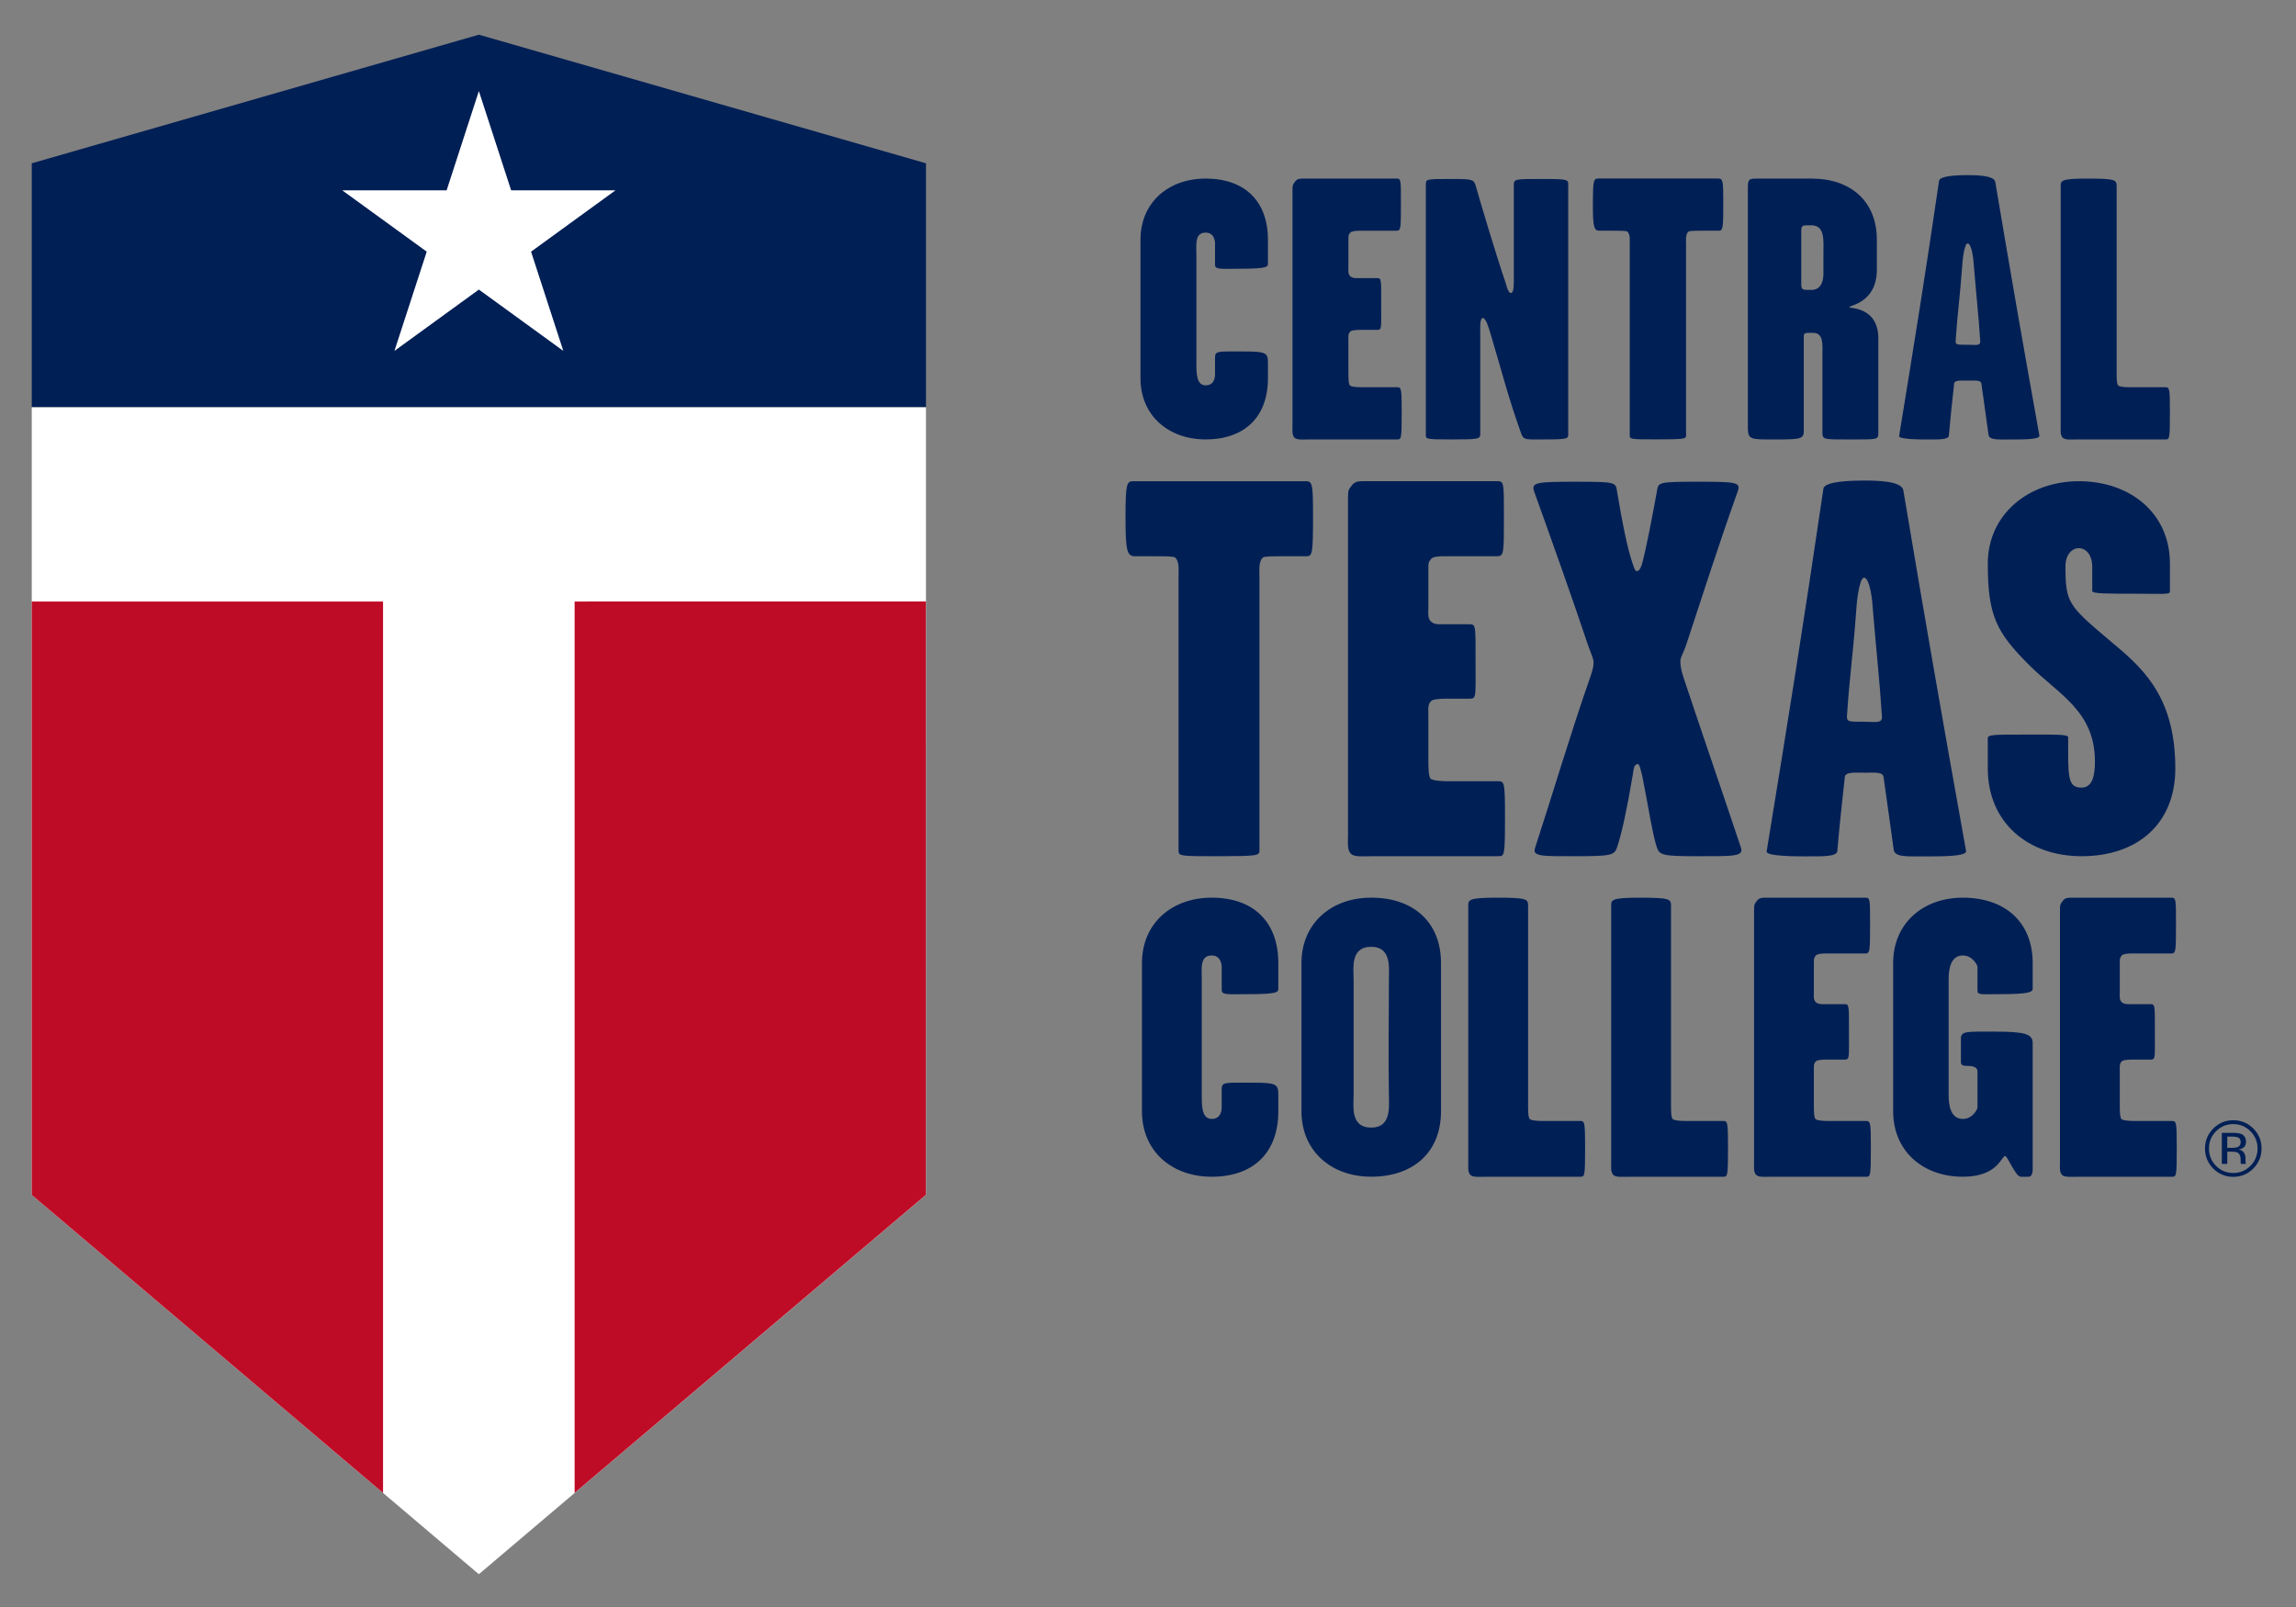 <?xml version="1.0" encoding="UTF-8"?>
<svg viewBox="0 0 350 245" xml:space="preserve" xmlns="http://www.w3.org/2000/svg" xmlns:cc="http://creativecommons.org/ns#" xmlns:dc="http://purl.org/dc/elements/1.1/" xmlns:rdf="http://www.w3.org/1999/02/22-rdf-syntax-ns#"><rect x="0" y="0" width="350" height="245" fill="#808080" stroke="none"/><g transform="matrix(1.333 0 0 -1.333 -666.35 724.68)"><g fill="#001f55"><path d="m637.77 493.39c-4.304 0-7.458 2.768-7.458 6.988v15.855c0 4.219 3.154 6.988 7.458 6.988 4.476 0 7.117-2.599 7.117-6.988v-2.728c0-0.384-0.084-0.595-3.239-0.595-1.96 0-2.812-0.13-2.812 0.422v2.475c0 0.253-0.087 1.234-1.066 1.234-1.279 0-1.065-1.364-1.065-2.556v-12.357c0-1.195 0-2.556 1.065-2.556 1.024 0 1.066 1.022 1.066 1.231v1.919c0 0.81 0.256 0.725 3.238 0.725 2.517 0 2.813-0.13 2.813-1.235v-1.833c0-4.391-2.641-6.988-7.117-6.988"/><path d="m659.67 493.39h-10.016c-0.679 0-1.404-0.085-1.702 0.17-0.342 0.298-0.256 0.94-0.256 1.449v26.933c0 0.551 0.043 0.594 0.298 0.938 0.256 0.341 0.555 0.341 0.981 0.341h10.61c0.51 0 0.51-0.129 0.51-2.729 0-3.069 0-3.238-0.552-3.238h-4.262c-0.341 0-0.852-0.045-0.981-0.214-0.211-0.298-0.211-0.256-0.211-0.808v-3.112c0-0.384-0.085-0.852 0.256-1.108 0.298-0.215 0.595-0.172 0.936-0.172h2.088c0.511 0 0.469-0.169 0.469-3.025 0-2.728 0.084-2.897-0.469-2.897h-1.919c-0.425 0-0.893-0.042-1.065-0.13-0.382-0.254-0.296-0.679-0.296-1.235v-3.535c0-0.556 0-1.363 0.211-1.492 0.214-0.127 0.813-0.168 1.279-0.168h4.051c0.51 0 0.553-0.087 0.553-2.855 0-3.071-0.043-3.113-0.513-3.113"/><path d="m676.07 493.39c-1.575 0-1.959-0.085-2.212 0.64-1.579 4.476-1.875 5.922-3.495 11.376-0.214 0.727-0.555 1.875-0.897 1.875-0.383 0-0.298-1.276-0.298-2.13v-11.038c0-0.682-0.041-0.724-3.324-0.724-3.067 0-2.9 0.042-2.9 0.64v28.379c0 0.767-0.126 0.767 2.9 0.767 2.427 0 2.6-0.039 2.812-0.81 0.472-1.66 2.13-7.287 3.411-11.076 0.127-0.429 0.298-1.151 0.597-1.151 0.384 0 0.34 1.107 0.34 1.748v10.522c0 0.767 0.045 0.767 3.067 0.767 3.324 0 3.155-0.039 3.155-0.81v-28.252c0-0.682 0.129-0.724-3.155-0.724"/><path d="m696.45 517.26h-1.833c-0.64 0-1.406 0-1.62-0.085-0.382-0.3-0.298-1.022-0.298-1.578v-21.775c0-0.384-0.256-0.426-3.41-0.426-2.772 0-3.027 0-3.027 0.426v21.775c0 0.556 0.085 1.277-0.295 1.578-0.218 0.085-0.984 0.085-1.578 0.085h-1.58c-0.639 0-0.764 0.384-0.764 3.027 0 2.683 0.083 2.94 0.595 2.94h13.764c0.511 0 0.553-0.298 0.553-2.729 0-2.985-0.042-3.238-0.509-3.238"/><path d="m708.41 514.57c0 1.544 0.219 3.307-1.379 3.307-0.992 0-1.155 0.054-1.155-0.66v-6.067c0-0.716 0.219-0.662 1.155-0.662 1.215 0 1.379 1.214 1.379 1.821zm3.038-21.183c-3.067 0-3.152-0.042-3.152 0.85v8.781c0 1.193 0.166 2.557-1.065 2.557-0.98 0-1.069 0.045-1.069-0.51v-10.74c0-0.938-0.507-0.938-3.449-0.938-2.517 0-2.943-0.042-2.943 1.28v27.273c0 1.279 0.045 1.279 1.283 1.279h6.005c4.476 0 7.463-2.599 7.463-6.988v-3.41c0-3.836-3.158-4.091-3.158-4.307 0-0.169 3.326 0.087 3.326-3.576v-10.911c0-0.682-0.258-0.64-3.24-0.64"/><path d="m747.52 493.39h-10.015c-0.679 0-1.403-0.085-1.703 0.17-0.34 0.298-0.257 0.94-0.257 1.449v27.356c0 0.598 0 0.855 2.985 0.855 3.238 0 3.41-0.129 3.41-0.855v-21.348c0-0.556 0-1.363 0.214-1.492 0.215-0.127 0.808-0.168 1.277-0.168h4.051c0.51 0 0.552-0.087 0.552-2.855 0-3.071-0.042-3.113-0.513-3.113"/><path d="m649.31 480.03h-2.636c-0.919 0-2.021 0-2.326-0.12-0.553-0.43-0.432-1.473-0.432-2.269v-31.311c0-0.548-0.367-0.61-4.901-0.61-3.983 0-4.351 0-4.351 0.61v31.311c0 0.796 0.123 1.839-0.428 2.269-0.307 0.12-1.41 0.12-2.268 0.12h-2.268c-0.917 0-1.101 0.552-1.101 4.351 0 3.859 0.123 4.227 0.859 4.227h19.788c0.736 0 0.796-0.429 0.796-3.921 0-4.289-0.059-4.657-0.733-4.657"/><path d="m671.26 445.72h-14.397c-0.982 0-2.024-0.12-2.452 0.246-0.49 0.426-0.368 1.348-0.368 2.082v38.722c0 0.796 0.059 0.858 0.428 1.349 0.368 0.49 0.797 0.49 1.41 0.49h15.257c0.735 0 0.735-0.185 0.735-3.921 0-4.412 0-4.657-0.797-4.657h-6.124c-0.491 0-1.227-0.061-1.411-0.304-0.308-0.43-0.308-0.369-0.308-1.169v-4.47c0-0.551-0.12-1.223 0.368-1.594 0.429-0.304 0.861-0.245 1.352-0.245h3c0.735 0 0.675-0.244 0.675-4.349 0-3.925 0.123-4.165-0.675-4.165h-2.756c-0.612 0-1.287-0.065-1.533-0.185-0.551-0.368-0.43-0.981-0.43-1.778v-5.083c0-0.798 0-1.962 0.308-2.146 0.306-0.185 1.165-0.248 1.837-0.248h5.822c0.736 0 0.794-0.119 0.794-4.102 0-4.412-0.058-4.473-0.733-4.473"/><path d="m694.01 445.72c-4.043 0-4.353 0.122-4.654 1.043-0.49 1.407-1.043 5.083-1.652 8.086-0.126 0.491-0.308 1.409-0.495 1.409-0.488 0-0.488-0.551-0.61-1.285-0.677-3.982-1.228-6.555-1.778-8.209-0.308-0.921-0.613-1.043-4.657-1.043-3.983 0-5.086-0.061-4.718 0.98 2.021 6.187 3.924 12.682 6.25 19.359 0.371 1.044 0.428 1.413 0.428 1.841 0 0.428-0.306 1.04-0.549 1.716-2.02 6.003-4.045 11.702-6.25 17.827-0.365 1.043 0.367 1.103 4.717 1.103 4.78 0 4.595-0.059 4.78-1.164 0.612-3.736 1.165-6.309 1.655-7.839 0.245-0.737 0.365-1.227 0.613-1.227 0.307 0 0.551 0.674 0.616 0.981 0.487 1.837 1.1 5.086 1.652 8.086 0.183 1.104 0 1.164 4.776 1.164 4.351 0 4.842-0.059 4.476-1.103-2.146-6.005-3.921-11.578-5.883-17.519-0.368-1.105-0.674-1.411-0.674-1.901 0-0.429 0.059-0.981 0.367-1.9 2.33-6.984 4.472-13.173 6.557-19.424 0.367-1.04-0.982-0.98-4.964-0.98"/><path d="m737.93 445.72c-6.066 0-10.723 3.798-10.723 10.047v3.433c0 0.43 0.675 0.43 4.106 0.43 3.43 0 5.085 0.059 5.085-0.307v-1.716c0-3.065 0.122-4.044 1.532-4.044 1.285 0 1.528 1.469 1.528 3 0 5.763-4.163 7.661-7.532 11.031-3.738 3.736-4.718 5.635-4.718 11.579 0 5.697 4.718 9.436 10.415 9.436 5.822 0 10.415-3.614 10.415-9.436v-3.188c0-0.367-0.919-0.245-3.74-0.245-3.489 0-5.146 0-5.146 0.31v2.755c0 1.41-0.733 2.144-1.53 2.144s-1.532-0.735-1.532-2.082c0-4.106 0.307-4.473 4.962-8.397 3.494-2.937 7.6-6.126 7.6-14.703 0-6.31-4.29-10.047-10.723-10.047"/><path d="m638.46 409.06c-4.606 0-7.98 2.962-7.98 7.478v16.96c0 4.512 3.374 7.478 7.98 7.478 4.787 0 7.613-2.78 7.613-7.478v-2.918c0-0.413-0.091-0.639-3.464-0.639-2.099 0-3.01-0.137-3.01 0.456v2.644c0 0.273-0.092 1.326-1.139 1.326-1.368 0-1.141-1.461-1.141-2.74v-13.222c0-1.277 0-2.733 1.141-2.733 1.093 0 1.139 1.091 1.139 1.322v2.05c0 0.866 0.273 0.775 3.468 0.775 2.69 0 3.006-0.137 3.006-1.322v-1.959c0-4.699-2.826-7.478-7.613-7.478"/><path d="m658.72 431.63c0 1.279 0.321 3.728-2.017 3.728-2.422 0-2.02-2.449-2.02-3.728v-13.222c0-1.277-0.402-3.729 2.02-3.729 2.338 0 2.017 2.452 2.017 3.729-0.083 5.154 0 8.069 0 13.222m-2.02-22.567c-4.604 0-7.979 2.962-7.979 7.478v16.96c0 4.512 3.374 7.478 7.979 7.478 4.788 0 7.977-2.78 7.977-7.478v-16.96c0-4.699-3.189-7.478-7.977-7.478"/><path d="m680.61 409.06h-10.717c-0.728 0-1.504-0.091-1.823 0.181-0.364 0.318-0.272 1.004-0.272 1.55v29.27c0 0.64 0 0.915 3.189 0.915 3.468 0 3.65-0.138 3.65-0.915v-22.841c0-0.594 0-1.456 0.226-1.593 0.227-0.141 0.869-0.187 1.369-0.187h4.332c0.545 0 0.593-0.089 0.593-3.052 0-3.282-0.047-3.328-0.548-3.328"/><path d="m696.95 409.06h-10.712c-0.729 0-1.504-0.091-1.825 0.181-0.364 0.318-0.272 1.004-0.272 1.55v29.27c0 0.64 0 0.915 3.19 0.915 3.468 0 3.649-0.138 3.649-0.915v-22.841c0-0.594 0-1.456 0.227-1.593 0.227-0.141 0.866-0.187 1.368-0.187h4.331c0.545 0 0.593-0.089 0.593-3.052 0-3.282-0.047-3.328-0.549-3.328"/><path d="m713.29 409.06h-10.712c-0.733 0-1.506-0.091-1.827 0.181-0.367 0.318-0.271 1.004-0.271 1.55v28.816c0 0.593 0.045 0.637 0.318 1.003 0.273 0.365 0.591 0.365 1.046 0.365h11.353c0.547 0 0.547-0.138 0.547-2.918 0-3.282 0-3.466-0.593-3.466h-4.558c-0.365 0-0.913-0.046-1.049-0.225-0.227-0.322-0.227-0.275-0.227-0.869v-3.331c0-0.409-0.089-0.908 0.273-1.184 0.319-0.227 0.637-0.183 1.003-0.183h2.234c0.548 0 0.502-0.18 0.502-3.238 0-2.916 0.092-3.101-0.502-3.101h-2.05c-0.457 0-0.959-0.045-1.141-0.137-0.409-0.272-0.319-0.729-0.319-1.319v-3.786c0-0.594 0-1.456 0.227-1.593 0.229-0.141 0.867-0.187 1.368-0.187h4.33c0.549 0 0.595-0.089 0.595-3.052 0-3.282-0.046-3.328-0.548-3.328"/><path d="m731.89 409.06h-0.915c-0.593 0-1.506 2.369-1.779 2.369-0.455 0-0.819-2.369-4.834-2.369-4.603 0-7.977 2.962-7.977 7.478v16.96c0 4.512 3.374 7.478 7.977 7.478 4.79 0 7.98-2.78 7.98-7.478v-2.918c0-0.413-0.452-0.639-3.83-0.639-2.099 0-2.483-0.137-2.483 0.456v2.644c0 0.273-0.616 1.326-1.667 1.326-1.369 0-1.634-1.461-1.634-2.74v-13.222c0-1.277 0.265-2.733 1.634-2.733 1.096 0 1.667 1.091 1.667 1.322v4.098c0 0.644-0.843 0.644-1.165 0.644-0.593 0-0.728 0.134-0.728 0.452v2.694c0 0.866 0.728 0.774 3.92 0.774 3.422 0 4.286-0.275 4.286-1.322v-14.453c0-0.184-0.045-0.821-0.452-0.821"/><path d="m748.27 409.06h-10.713c-0.729 0-1.503-0.091-1.827 0.181-0.363 0.318-0.268 1.004-0.268 1.55v28.816c0 0.593 0.045 0.637 0.317 1.003 0.275 0.365 0.595 0.365 1.049 0.365h11.353c0.547 0 0.547-0.138 0.547-2.918 0-3.282 0-3.466-0.591-3.466h-4.561c-0.365 0-0.911-0.046-1.047-0.225-0.227-0.322-0.227-0.275-0.227-0.869v-3.331c0-0.409-0.091-0.908 0.272-1.184 0.319-0.227 0.637-0.183 1.003-0.183h2.235c0.547 0 0.502-0.18 0.502-3.238 0-2.916 0.091-3.101-0.502-3.101h-2.053c-0.455 0-0.957-0.045-1.141-0.137-0.407-0.272-0.317-0.729-0.317-1.319v-3.786c0-0.594 0-1.456 0.227-1.593 0.229-0.141 0.866-0.187 1.369-0.187h4.33c0.547 0 0.591-0.089 0.591-3.052 0-3.282-0.045-3.328-0.548-3.328"/><path d="m725.59 513.53c0 0.264-0.207 2.274-0.69 2.274-0.411 0-0.617-2.331-0.617-2.54-0.273-3.813-0.549-5.4-0.755-8.625 0-0.425 0.135-0.425 1.306-0.425 0.965 0 1.513-0.16 1.513 0.371-0.208 3.174-0.415 4.763-0.756 8.945m4.112-20.146c-1.25 0-2.323-0.084-2.411 0.521-0.344 2.412-0.474 3.491-0.817 5.865-0.043 0.43-0.781 0.344-1.472 0.344-0.82 0-1.601 0.087-1.644-0.344-0.261-2.415-0.388-3.453-0.605-5.952-0.043-0.474-1.202-0.434-2.583-0.434-0.645 0-3.147 0-3.104 0.391 1.854 11.34 2.932 18.067 4.569 29.194 0.087 0.603 2.333 0.649 3.277 0.649 1.081 0 3.021-0.046 3.15-0.779 1.858-11.039 3.021-17.724 5.045-29.021 0.091-0.474-2.243-0.434-3.405-0.434"/><path d="m714.03 474.34c0 0.376-0.292 3.235-0.977 3.235-0.587 0-0.881-3.312-0.881-3.611-0.391-5.419-0.779-7.676-1.073-12.262 0-0.603 0.195-0.603 1.855-0.603 1.371 0 2.153-0.226 2.153 0.526-0.292 4.514-0.587 6.772-1.077 12.716m5.848-28.639c-1.778 0-3.304-0.119-3.427 0.739-0.49 3.433-0.672 4.964-1.165 8.337-0.062 0.614-1.111 0.491-2.092 0.491-1.166 0-2.277 0.123-2.337-0.491-0.368-3.431-0.551-4.905-0.858-8.459-0.062-0.675-1.71-0.617-3.672-0.617-0.92 0-4.477 0-4.412 0.556 2.634 16.122 4.165 25.687 6.494 41.503 0.124 0.862 3.312 0.924 4.664 0.924 1.533 0 4.288-0.062 4.473-1.107 2.636-15.695 4.294-25.198 7.175-41.26 0.123-0.675-3.19-0.617-4.844-0.617"/><path d="m503.52 497.07h102.26v27.899l-51.129 14.71-51.131-14.71"/></g><path d="m503.52 406.98 51.127-43.381 51.13 43.381 3e-3 90.086h-102.26" fill="#fff"/><path d="m503.52 406.98 40.172-34.085v101.95h-40.172" fill="#bf0c26"/><path d="m565.6 474.85v-101.95l40.171 34.085v67.87z" fill="#bf0c26"/><path d="m554.65 533.23 3.69-11.352h11.935l-9.655-7.015 3.687-11.35-9.656 7.013-9.656-7.013 3.692 11.35-9.662 7.015h11.939z" fill="#fff"/><path d="m755.89 413.52c-0.157 0.089-0.411 0.131-0.758 0.131h-0.536v-1.285h0.567c0.264 0 0.463 0.026 0.595 0.079 0.245 0.097 0.368 0.283 0.368 0.556 0 0.258-0.079 0.432-0.237 0.52m-0.675 0.56c0.44 0 0.764-0.043 0.969-0.129 0.368-0.153 0.552-0.453 0.552-0.9 0-0.318-0.116-0.552-0.346-0.701-0.123-0.08-0.295-0.138-0.515-0.173 0.28-0.043 0.483-0.158 0.61-0.348 0.129-0.188 0.193-0.371 0.193-0.549v-0.261c0-0.081 3e-3 -0.169 9e-3 -0.264 5e-3 -0.093 0.016-0.154 0.031-0.185l0.02-0.043h-0.585c-3e-3 0.012-7e-3 0.024-9e-3 0.035-3e-3 0.012-5e-3 0.026-9e-3 0.041l-0.012 0.114v0.281c0 0.41-0.112 0.681-0.336 0.812-0.133 0.077-0.365 0.115-0.697 0.115h-0.494v-1.398h-0.625v3.553zm-1.905 0.18c-0.54-0.543-0.81-1.2-0.81-1.97 0-0.775 0.269-1.437 0.806-1.982 0.541-0.548 1.197-0.821 1.97-0.821 0.774 0 1.43 0.273 1.971 0.821 0.538 0.545 0.81 1.207 0.81 1.982 0 0.77-0.272 1.427-0.81 1.97-0.544 0.547-1.202 0.82-1.971 0.82-0.767 0-1.422-0.273-1.966-0.82m4.259-4.262c-0.633-0.635-1.398-0.951-2.293-0.951s-1.659 0.317-2.288 0.951c-0.625 0.632-0.939 1.398-0.939 2.297 0 0.89 0.318 1.649 0.948 2.283 0.629 0.628 1.388 0.943 2.279 0.943 0.896 0 1.66-0.315 2.293-0.943 0.631-0.629 0.946-1.389 0.946-2.283 0-0.897-0.315-1.661-0.946-2.297" fill="#001f55"/></g></svg>

